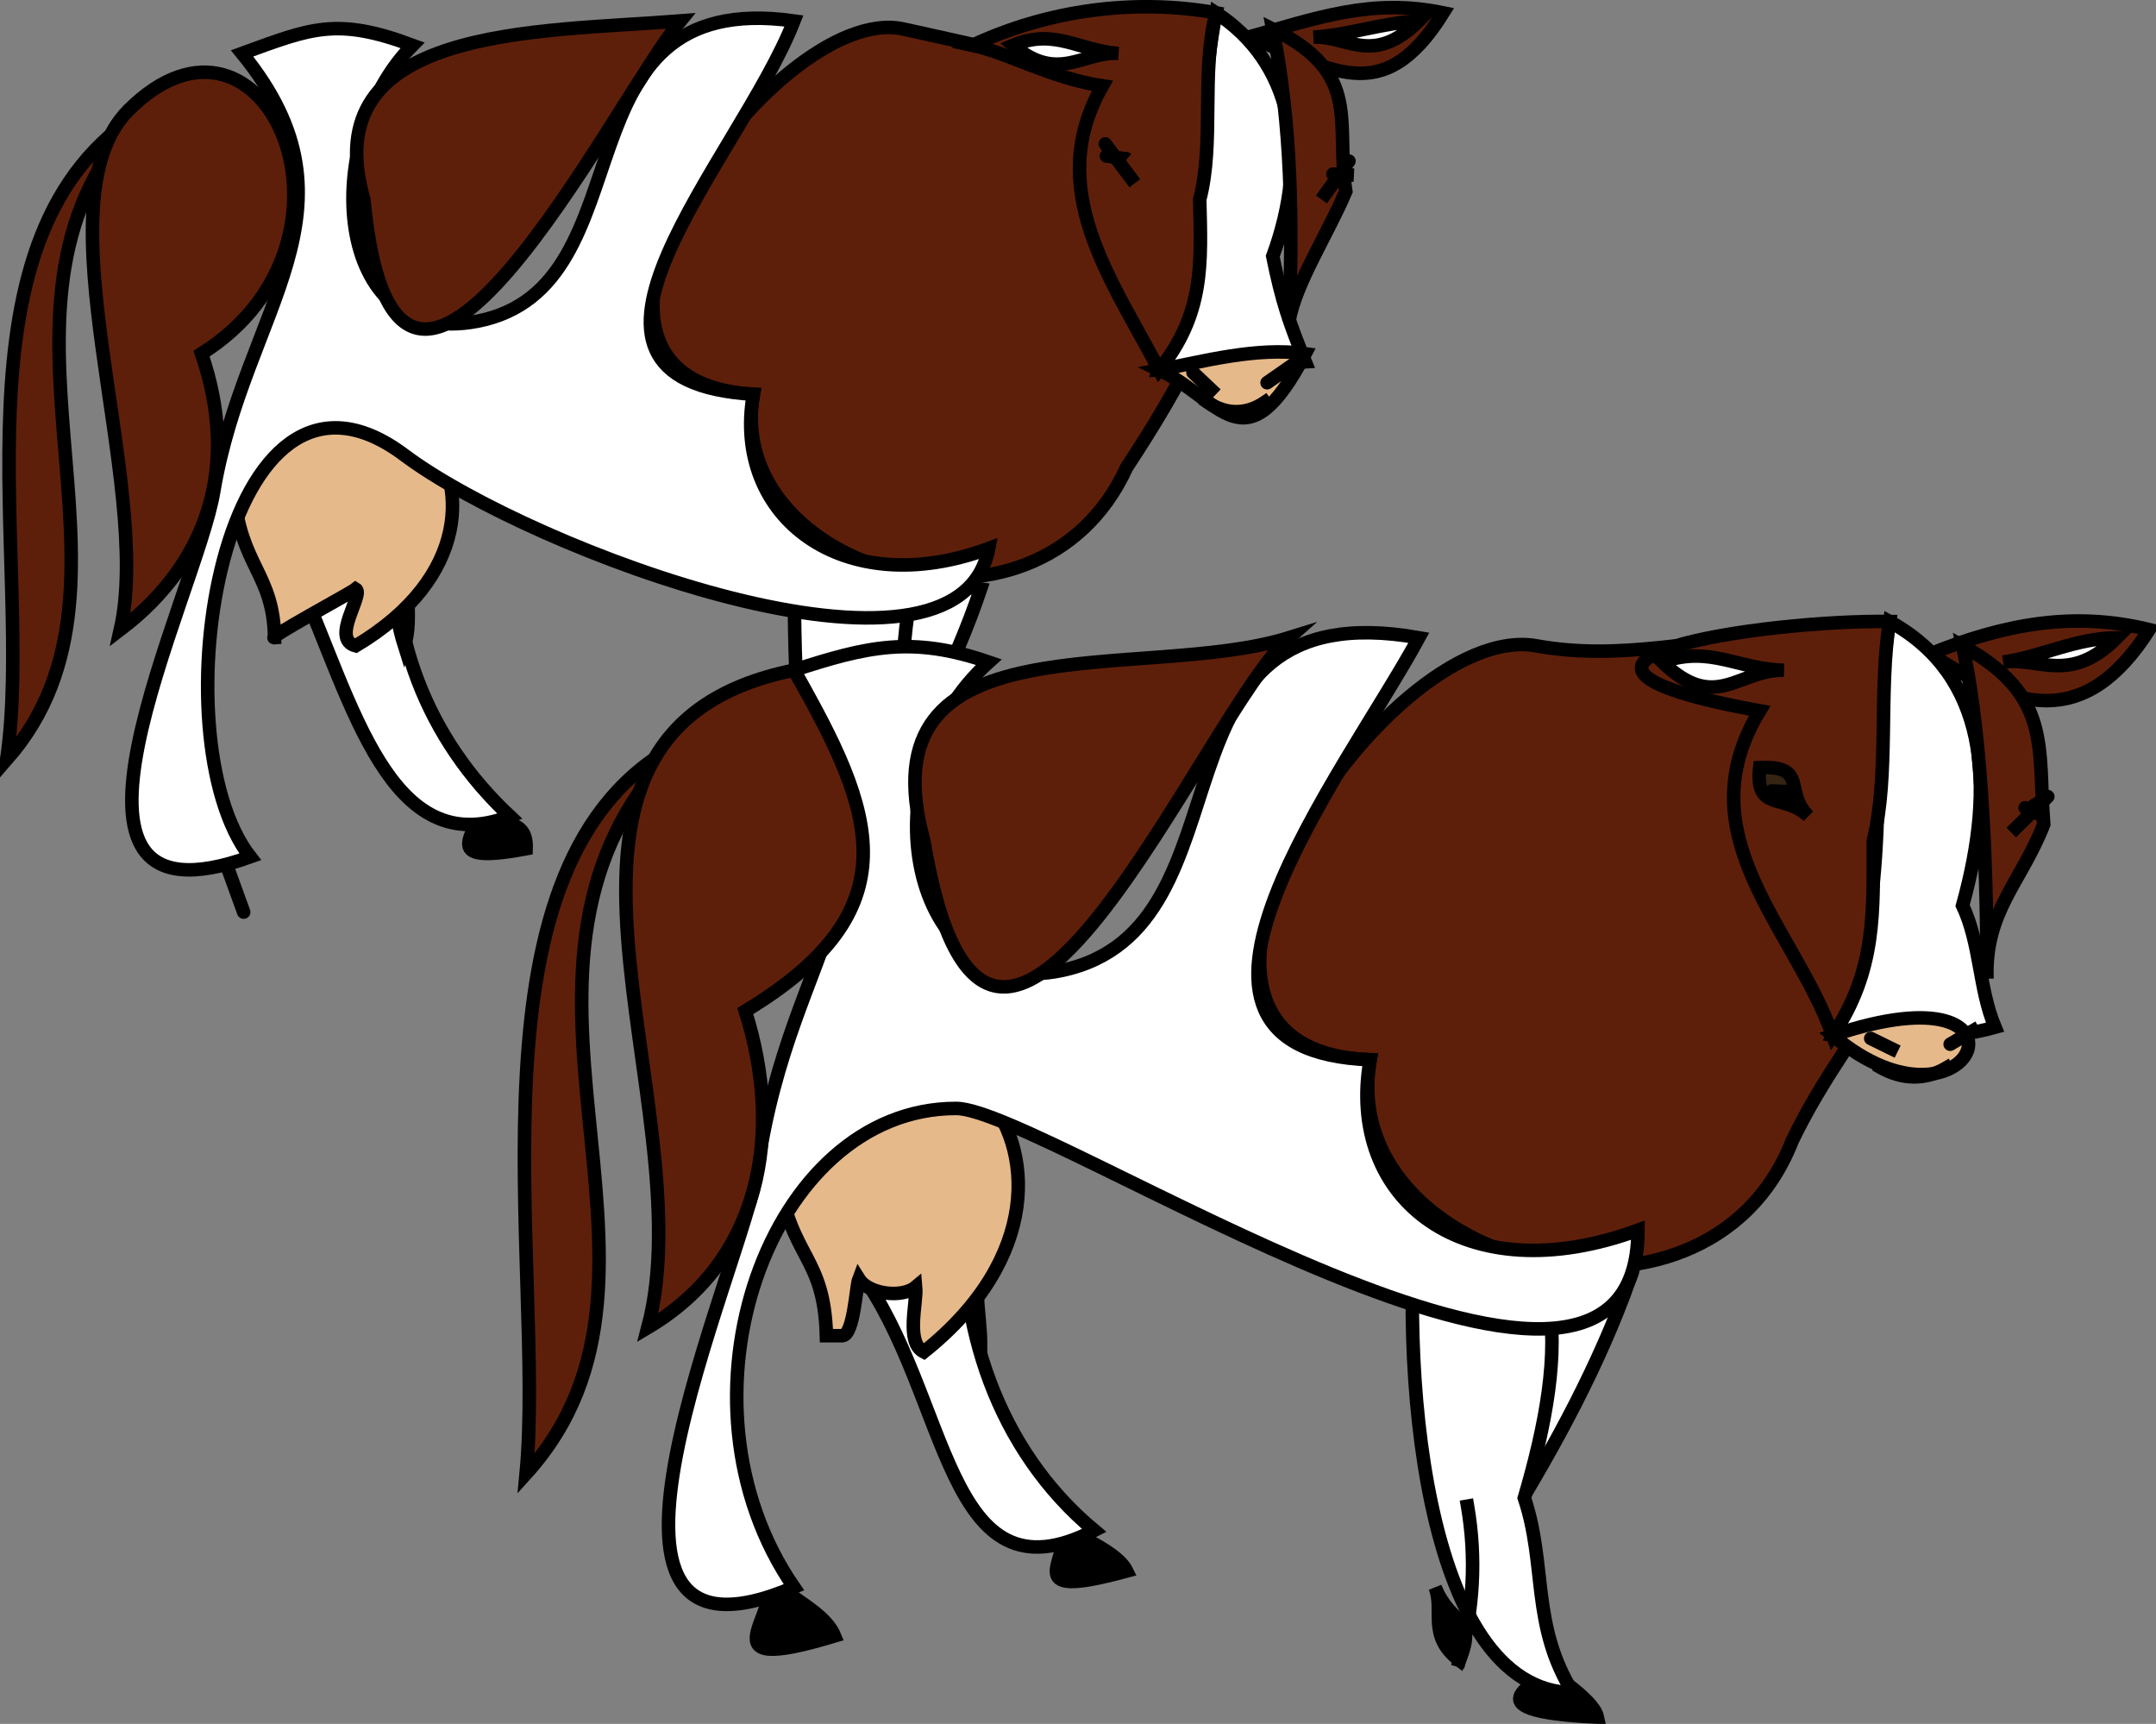 <svg xmlns="http://www.w3.org/2000/svg" xmlns:xlink="http://www.w3.org/1999/xlink" version="1.1" id="Layer_1" x="0px" y="0px" enable-background="new 0 0 822.05 841.89" xml:space="preserve" viewBox="310.5 342.08 199.25 159.31">
<rect x="310.5" y="342.08" width="199.25" height="159.31" fill="#808080" stroke="none"/>
<path fill-rule="evenodd" clip-rule="evenodd" stroke="#000000" stroke-width="1.25" stroke-linecap="square" stroke-miterlimit="10" d="  M394.375,428.015c0.309,2.832,5.438,0.764,3.75,4.5C387.507,431.155,394.467,428.858,394.375,428.015z"/>
<path fill-rule="evenodd" clip-rule="evenodd" fill="#FFFFFF" stroke="#000000" stroke-width="1.25" stroke-linecap="square" stroke-miterlimit="10" d="  M401.125,396.515c-2.401,7.118-5.94,13.768-9.75,20.25c-1.72-6.164-1.356-15.346-0.75-21.75  C394.125,395.515,397.625,396.015,401.125,396.515z"/>
<path fill-rule="evenodd" clip-rule="evenodd" fill="#FFFFFF" stroke="#000000" stroke-width="1.25" stroke-linecap="square" stroke-miterlimit="10" d="  M392.875,414.515c1.768-7.152,0.044-13.889,3-21c-4-1.5-8-3-12-4.5c0.151,16.046-1.086,40.04,12.75,41.25  C393.702,424.983,394.705,419.6,392.875,414.515z"/>
<path fill-rule="evenodd" clip-rule="evenodd" stroke="#000000" stroke-width="1.25" stroke-linecap="square" stroke-miterlimit="10" d="  M385.375,421.265c0.56,1.77-0.747,3.98,1.5,6C389.914,423.141,386.605,425.158,385.375,421.265z"/>
<path fill="none" stroke="#000000" stroke-width="1.25" stroke-linecap="square" stroke-miterlimit="10" d="M388.375,415.265  c0.287,4.032,0.038,8.06-0.75,12"/>
<path fill-rule="evenodd" clip-rule="evenodd" fill="#5E1F0A" stroke="#000000" stroke-width="1.25" stroke-linecap="square" stroke-miterlimit="10" d="  M414.627,385.265c21.312-32.318,5.41-34.714-20.627-40.5c-12.104-2.689-36.523,32.39-13.875,33.75  C377.283,394.626,406.213,403.685,414.627,385.265z"/>
<path fill-rule="evenodd" clip-rule="evenodd" stroke="#000000" stroke-width="1.25" stroke-linecap="square" stroke-miterlimit="10" d="  M354.625,416.015c1.488,3.067,4.608,1.124,4.5,4.5C349.878,422.244,355.8,418.437,354.625,416.015z"/>
<path fill-rule="evenodd" clip-rule="evenodd" fill="#FFFFFF" d="M338.125,395.765c4.971,11.229,8.39,26.042,19.5,21.75  c-7.621-7.114-11.53-16.944-10.5-27.75C344.44,391.021,339.93,394.228,338.125,395.765z"/>
<path fill="none" stroke="#000000" stroke-width="1.25" stroke-linecap="square" stroke-miterlimit="10" d="M338.125,395.765  c4.971,11.229,8.39,26.042,19.5,21.75c-7.621-7.114-11.53-16.944-10.5-27.75c-3,1.75-6,3.5-9,5.25"/>
<path fill-rule="evenodd" clip-rule="evenodd" fill="#E6B98A" stroke="#000000" stroke-width="1.25" stroke-linecap="square" stroke-miterlimit="10" d="  M348.625,393.515c-0.975,2.275,0.091,5.742-0.75,8.25C345.407,393.994,349.698,391.01,348.625,393.515z"/>
<path fill-rule="evenodd" clip-rule="evenodd" stroke="#000000" stroke-width="1.25" stroke-linecap="square" stroke-miterlimit="10" d="  M330.625,419.765C334.491,430.426,333.07,426.509,330.625,419.765L330.625,419.765z"/>
<path fill-rule="evenodd" clip-rule="evenodd" fill="#5E1F0A" stroke="#000000" stroke-width="1.25" stroke-linecap="square" stroke-miterlimit="10" d="  M323.875,352.265c-18.81,11.367-10.092,41.691-12.75,60C325.939,395.388,306.161,369.943,323.875,352.265z"/>
<path fill-rule="evenodd" clip-rule="evenodd" fill="#E6B98A" stroke="#000000" stroke-width="1.25" stroke-linecap="square" stroke-miterlimit="10" d="  M332.125,387.515c0.556,6.867,3.649,7.5,3.75,13.5c-0.799,0.083,7.034-4.118,7.5-4.5c0.811,0.483-2.365,4.626,0,5.25  C364.618,389.097,342.733,365.996,332.125,387.515z"/>
<path fill-rule="evenodd" clip-rule="evenodd" fill="#FFFFFF" stroke="#000000" stroke-width="1.25" stroke-linecap="square" stroke-miterlimit="10" d="  M401.875,392.765c-13.419,4.985-23.75-2.912-21.75-14.25c-21.113-1.268-1.237-21.733,3.75-34.5  c-22.549-3.163-13.079,24.612-29.25,27.75c-13.551,2.629-14.572-16.885-6-25.5c-7.053-2.627-9.391-1.562-15.75,0.75  c11.775,14.437,0.184,23.647-2.625,40.5c-1.612,9.674-18.104,41.48,3.375,33.75c-8.646-11.074-2.663-49.81,14.25-37.125  C359.499,392.857,399.007,407.792,401.875,392.765z"/>
<path fill-rule="evenodd" clip-rule="evenodd" fill="#5E1F0A" stroke="#000000" stroke-width="1.25" stroke-linecap="square" stroke-miterlimit="10" d="  M344.125,360.515c3.04,31.793,23.016-8.923,29.25-16.5C360.192,345.054,339.485,344.431,344.125,360.515z"/>
<path fill-rule="evenodd" clip-rule="evenodd" fill="#5E1F0A" stroke="#000000" stroke-width="1.25" stroke-linecap="square" stroke-miterlimit="10" d="  M329.125,374.765c16.697-10.494,5.862-35.112-6.75-22.5c-8.499,8.499,2.328,34.408-0.75,48  C329.989,393.909,332.578,384.815,329.125,374.765z"/>
<path fill-rule="evenodd" clip-rule="evenodd" fill="#5E1F0A" stroke="#000000" stroke-width="1.25" stroke-linecap="square" stroke-miterlimit="10" d="  M425.875,345.515c6.315-1.756,11.37-3.638,18-2.25C438.192,352.384,433.403,348.236,425.875,345.515z"/>
<path fill-rule="evenodd" clip-rule="evenodd" fill="#FFFFFF" stroke="#000000" stroke-width="1.25" stroke-linecap="square" stroke-miterlimit="10" d="  M431.875,345.515c3.282-0.193,6.435-1.342,9.75-1.5C437.354,348.233,434.977,345.333,431.875,345.515z"/>
<path fill-rule="evenodd" clip-rule="evenodd" fill="#FFFFFF" stroke="#000000" stroke-width="1.25" stroke-linecap="square" stroke-miterlimit="10" d="  M428.125,365.765c3.504-9.558,1.653-18.015-5.25-22.5c-2.188,11.564-0.432,21.347-5.25,33c4.5-0.25,9-0.5,13.5-0.75  C429.654,371.91,428.979,369.968,428.125,365.765z"/>
<path fill-rule="evenodd" clip-rule="evenodd" fill="#5E1F0A" stroke="#000000" stroke-width="1.25" stroke-linecap="square" stroke-miterlimit="10" d="  M434.875,359.765c-0.975-6.42,1.581-10.906-6.75-15c1.77,8.909,1.859,18.064,1.5,27  C430.229,368.248,433.199,363.727,434.875,359.765z"/>
<path fill-rule="evenodd" clip-rule="evenodd" fill="#5E1F0A" stroke="#000000" stroke-width="1.25" stroke-linecap="square" stroke-miterlimit="10" d="  M421.375,360.515c1.381-5.313,0.088-11.539,1.5-17.25c-7.633-1.353-15.595-0.228-22.5,3c3.286,0.7,7.262,3.035,12.002,3.75  c-5.397,9.471,0.737,17.697,5.248,26.25C421.821,371.071,421.514,366.372,421.375,360.515z"/>
<path fill-rule="evenodd" clip-rule="evenodd" fill="#E6B98A" stroke="#000000" stroke-width="1.25" stroke-linecap="square" stroke-miterlimit="10" d="  M417.625,376.265c4.049-0.786,9.066-2.136,13.5-1.5C425.536,385.428,423.332,378.967,417.625,376.265z"/>
<path fill-rule="evenodd" clip-rule="evenodd" stroke="#000000" stroke-width="1.25" stroke-linecap="square" stroke-miterlimit="10" d="  M422.875,378.515C420.326,376.101,419.76,375.565,422.875,378.515L422.875,378.515z"/>
<path fill-rule="evenodd" clip-rule="evenodd" stroke="#000000" stroke-width="1.25" stroke-linecap="square" stroke-miterlimit="10" d="  M430.375,375.515C427.54,377.49,425.812,378.693,430.375,375.515L430.375,375.515z"/>
<path fill="none" stroke="#000000" stroke-width="1.25" stroke-linecap="square" stroke-miterlimit="10" d="M422.125,379.265  c1.678,1.143,3.572,1.143,5.25,0"/>
<path fill-rule="evenodd" clip-rule="evenodd" fill="#FFFFFF" stroke="#000000" stroke-width="1.25" stroke-linecap="square" stroke-miterlimit="10" d="  M413.877,347.015c-3.647-0.229-5.873-2.368-9.752-0.75C408.265,349.81,410.617,346.811,413.877,347.015z"/>
<path fill-rule="evenodd" clip-rule="evenodd" fill="#352413" stroke="#000000" stroke-width="1.25" stroke-linecap="square" stroke-miterlimit="10" d="  M415.377,359.015C411.986,354.5,411.493,353.843,415.377,359.015L415.377,359.015z"/>
<path fill-rule="evenodd" clip-rule="evenodd" fill="#5E1F0A" stroke="#000000" stroke-width="1.25" stroke-linecap="square" stroke-miterlimit="10" d="  M432.625,360.515C435.716,356.2,436.312,355.367,432.625,360.515L432.625,360.515z"/>
<path fill-rule="evenodd" clip-rule="evenodd" stroke="#000000" stroke-width="1.25" stroke-linecap="square" stroke-miterlimit="10" d="  M414.627,356.765C412.319,356.437,411.918,356.379,414.627,356.765L414.627,356.765z"/>
<path fill-rule="evenodd" clip-rule="evenodd" stroke="#000000" stroke-width="1.25" stroke-linecap="square" stroke-miterlimit="10" d="  M435.625,358.265C432.21,358.101,433.965,358.185,435.625,358.265L435.625,358.265z"/>
<path fill-rule="evenodd" clip-rule="evenodd" fill="#FFFFFF" stroke="#000000" stroke-width="1.25" stroke-linecap="square" stroke-miterlimit="10" d="  M414.627,356.765C414.023,356.162,414.023,356.162,414.627,356.765L414.627,356.765z"/>
<path fill-rule="evenodd" clip-rule="evenodd" fill="#FFFFFF" stroke="#000000" stroke-width="1.25" stroke-linecap="square" stroke-miterlimit="10" d="  M434.875,357.515L434.875,357.515z"/>
<path fill-rule="evenodd" clip-rule="evenodd" stroke="#000000" stroke-width="1.25" stroke-linecap="square" stroke-miterlimit="10" d="  M453.625,496.265c-0.014,0.419,4.134,2.77,4.5,4.5C445.289,500.183,453.588,497.392,453.625,496.265z"/>
<path fill-rule="evenodd" clip-rule="evenodd" fill="#FFFFFF" stroke="#000000" stroke-width="1.25" stroke-linecap="square" stroke-miterlimit="10" d="  M461.125,460.265c-2.818,7.904-6.832,15.306-11.25,22.5c-1.828-6.665-1.215-17.072-0.75-24  C453.125,459.265,457.125,459.765,461.125,460.265z"/>
<path fill-rule="evenodd" clip-rule="evenodd" fill="#FFFFFF" stroke="#000000" stroke-width="1.25" stroke-linecap="square" stroke-miterlimit="10" d="  M451.375,480.515c3.936-13.465,5.073-26.457-9.75-29.25c-1.959,16.704,0.343,47.068,14.25,47.25  C451.987,492.302,453.448,486.701,451.375,480.515z"/>
<path fill-rule="evenodd" clip-rule="evenodd" stroke="#000000" stroke-width="1.25" stroke-linecap="square" stroke-miterlimit="10" d="  M443.125,488.765c0.867,2.143-0.74,4.475,2.25,6.75C447.052,491.416,444.579,492.36,443.125,488.765z"/>
<path fill="none" stroke="#000000" stroke-width="1.25" stroke-linecap="square" stroke-miterlimit="10" d="M446.125,481.265  c0.82,4.766,0.561,9.546-0.75,14.25"/>
<path fill-rule="evenodd" clip-rule="evenodd" fill="#5E1F0A" stroke="#000000" stroke-width="1.25" stroke-linecap="square" stroke-miterlimit="10" d="  M476.125,447.515c5.813-12.115,14.852-17.993,11.25-31.5c-6.237-23.392-18.84-11.334-34.875-14.25  c-14.152-2.573-39.983,37.326-15.375,38.25C433.814,458.798,468.07,468.101,476.125,447.515z"/>
<path fill-rule="evenodd" clip-rule="evenodd" stroke="#000000" stroke-width="1.25" stroke-linecap="square" stroke-miterlimit="10" d="  M408.625,482.765c0.442,1.083,4.963,2.396,6.002,4.5C404,490.154,409.927,485.956,408.625,482.765z"/>
<path fill-rule="evenodd" clip-rule="evenodd" fill="#FFFFFF" d="M389.875,459.515c8.51,11.492,7.856,31.159,21.752,24  c-8.903-7.411-12.807-18.988-12.002-30.75C396.801,454.204,391.754,457.666,389.875,459.515z"/>
<path fill="none" stroke="#000000" stroke-width="1.25" stroke-linecap="square" stroke-miterlimit="10" d="M389.875,459.515  c8.51,11.492,7.856,31.159,21.752,24c-8.903-7.411-12.807-18.988-12.002-30.75c-3.25,2-6.5,4-9.75,6"/>
<path fill-rule="evenodd" clip-rule="evenodd" fill="#E6B98A" stroke="#000000" stroke-width="1.25" stroke-linecap="square" stroke-miterlimit="10" d="  M401.125,457.265c-0.866,2.258,0,6.592,0,9C398.222,458.155,402.707,453.14,401.125,457.265z"/>
<path fill-rule="evenodd" clip-rule="evenodd" stroke="#000000" stroke-width="1.25" stroke-linecap="square" stroke-miterlimit="10" d="  M381.625,487.265c0.763,2.271,4.909,3.375,6,6C375.112,497.037,382.953,491.219,381.625,487.265z"/>
<path fill-rule="evenodd" clip-rule="evenodd" fill="#5E1F0A" stroke="#000000" stroke-width="1.25" stroke-linecap="square" stroke-miterlimit="10" d="  M373.375,410.765c-20.754,10.664-12.398,48.099-14.25,67.5C376.312,459.276,352.622,431.383,373.375,410.765z"/>
<path fill-rule="evenodd" clip-rule="evenodd" fill="#E6B98A" stroke="#000000" stroke-width="1.25" stroke-linecap="square" stroke-miterlimit="10" d="  M382.375,450.515c1.17,7.913,4.302,7.493,4.5,15c0.5,0,1,0,1.5,0c1.047-0.134,1.237-4.572,1.5-5.25c0.894,1.43,4,1.799,5.25,0.75  c0.136,1.465-0.951,5.129,0.75,6C417.604,449.706,393.253,425.792,382.375,450.515z"/>
<path fill-rule="evenodd" clip-rule="evenodd" fill="#FFFFFF" stroke="#000000" stroke-width="1.25" stroke-linecap="square" stroke-miterlimit="10" d="  M461.875,455.765c-15.936,5.851-27.037-2.775-24.75-15.75c-22.515-0.845-2.364-26.374,4.5-39c-26.212-4.625-14.593,26.85-33,30.75  c-14.147,2.998-18.238-18.179-6.75-28.5c-7.083-2.438-11.229-1.45-18,0.75c11.316,19.764-0.281,24.468-3.375,46.125  c-1.256,8.794-19.824,48.557,3.375,38.625c-11.931-17.303-2.284-44.29,15-44.25C406.992,444.534,461.899,481.531,461.875,455.765z"/>
<path fill-rule="evenodd" clip-rule="evenodd" fill="#5E1F0A" stroke="#000000" stroke-width="1.25" stroke-linecap="square" stroke-miterlimit="10" d="  M395.875,419.765c6.099,36.526,25.855-11.791,33.75-18.75C415.967,405.265,390.126,398.833,395.875,419.765z"/>
<path fill-rule="evenodd" clip-rule="evenodd" fill="#5E1F0A" stroke="#000000" stroke-width="1.25" stroke-linecap="square" stroke-miterlimit="10" d="  M379.375,435.515c15.497-9.351,12.062-18.292,4.5-31.5c-28.477,5.774-7.985,39.985-13.5,60.75  C380.772,458.613,382.974,446.875,379.375,435.515z"/>
<path fill-rule="evenodd" clip-rule="evenodd" fill="#5E1F0A" stroke="#000000" stroke-width="1.25" stroke-linecap="square" stroke-miterlimit="10" d="  M488.875,402.515c6.817-2.762,13.252-3.968,20.25-2.25C503.104,409.689,496.7,407.594,488.875,402.515z"/>
<path fill-rule="evenodd" clip-rule="evenodd" fill="#FFFFFF" stroke="#000000" stroke-width="1.25" stroke-linecap="square" stroke-miterlimit="10" d="  M495.625,403.265c3.674-0.544,6.66-2.197,10.5-2.25C501.801,405.365,498.898,402.78,495.625,403.265z"/>
<path fill-rule="evenodd" clip-rule="evenodd" fill="#FFFFFF" stroke="#000000" stroke-width="1.25" stroke-linecap="square" stroke-miterlimit="10" d="  M491.875,425.765c3.133-11.276,2.271-21.297-6.75-26.25c-2.203,13.102,0.821,25.696-5.25,38.25c4.12,0.739,10.969,0.38,15-0.75  C493.368,433.434,493.541,429.279,491.875,425.765z"/>
<path fill-rule="evenodd" clip-rule="evenodd" fill="#5E1F0A" stroke="#000000" stroke-width="1.25" stroke-linecap="square" stroke-miterlimit="10" d="  M499.375,418.265c-0.56-7.155,0.779-11.924-7.5-16.5c1.991,9.147,2.265,22.796,2.25,30.75  C493.936,426.238,497.272,423.663,499.375,418.265z"/>
<path fill-rule="evenodd" clip-rule="evenodd" fill="#5E1F0A" stroke="#000000" stroke-width="1.25" stroke-linecap="square" stroke-miterlimit="10" d="  M483.625,419.765c1.496-6.106,0.46-13.755,1.5-20.25c-11.314-0.187-37.787,3.594-12,8.25c-6.979,11.497,3.097,19.899,6.75,30  C483.928,431.7,483.615,426.345,483.625,419.765z"/>
<path fill-rule="evenodd" clip-rule="evenodd" fill="#E6B98A" stroke="#000000" stroke-width="1.25" stroke-linecap="square" stroke-miterlimit="10" d="  M479.875,437.765C500.061,430.926,492.777,448.629,479.875,437.765L479.875,437.765z"/>
<path fill-rule="evenodd" clip-rule="evenodd" stroke="#000000" stroke-width="1.25" stroke-linecap="square" stroke-miterlimit="10" d="  M485.875,439.265C483.085,437.897,482.07,437.4,485.875,439.265L485.875,439.265z"/>
<path fill-rule="evenodd" clip-rule="evenodd" stroke="#000000" stroke-width="1.25" stroke-linecap="square" stroke-miterlimit="10" d="  M493.375,437.015C490.212,438.885,489.481,439.317,493.375,437.015L493.375,437.015z"/>
<path fill="none" stroke="#000000" stroke-width="1.25" stroke-linecap="square" stroke-miterlimit="10" d="M484.375,440.765  c1.965,1.1,4.105,1.126,6,0"/>
<path fill-rule="evenodd" clip-rule="evenodd" fill="#FFFFFF" stroke="#000000" stroke-width="1.25" stroke-linecap="square" stroke-miterlimit="10" d="  M475.375,404.015c-4.259-0.071-6.835-2.317-11.25-0.75C469.071,408.015,471.108,403.944,475.375,404.015z"/>
<path fill-rule="evenodd" clip-rule="evenodd" fill="#352413" stroke="#000000" stroke-width="1.25" stroke-linecap="square" stroke-miterlimit="10" d="  M477.625,417.515c-2.314-2.285,0.032-4.693-4.5-4.5C472.664,417.171,475.444,415.362,477.625,417.515z"/>
<path fill-rule="evenodd" clip-rule="evenodd" fill="#5E1F0A" stroke="#000000" stroke-width="1.25" stroke-linecap="square" stroke-miterlimit="10" d="  M496.375,419.015C500.549,414.907,501.2,414.267,496.375,419.015L496.375,419.015z"/>
<path fill-rule="evenodd" clip-rule="evenodd" stroke="#000000" stroke-width="1.25" stroke-linecap="square" stroke-miterlimit="10" d="  M476.875,415.265C473.873,415.167,472.868,415.134,476.875,415.265L476.875,415.265z"/>
<path fill-rule="evenodd" clip-rule="evenodd" stroke="#000000" stroke-width="1.25" stroke-linecap="square" stroke-miterlimit="10" d="  M499.375,417.515C497.562,416.686,496.591,416.242,499.375,417.515L499.375,417.515z"/>
<path fill-rule="evenodd" clip-rule="evenodd" fill="#FFFFFF" stroke="#000000" stroke-width="1.25" stroke-linecap="square" stroke-miterlimit="10" d="  M476.125,415.265C475.521,414.662,475.521,414.662,476.125,415.265L476.125,415.265z"/>
<path fill-rule="evenodd" clip-rule="evenodd" fill="#FFFFFF" stroke="#000000" stroke-width="1.25" stroke-linecap="square" stroke-miterlimit="10" d="  M499.375,416.015C497.731,416.902,498.733,416.361,499.375,416.015L499.375,416.015z"/>
</svg>